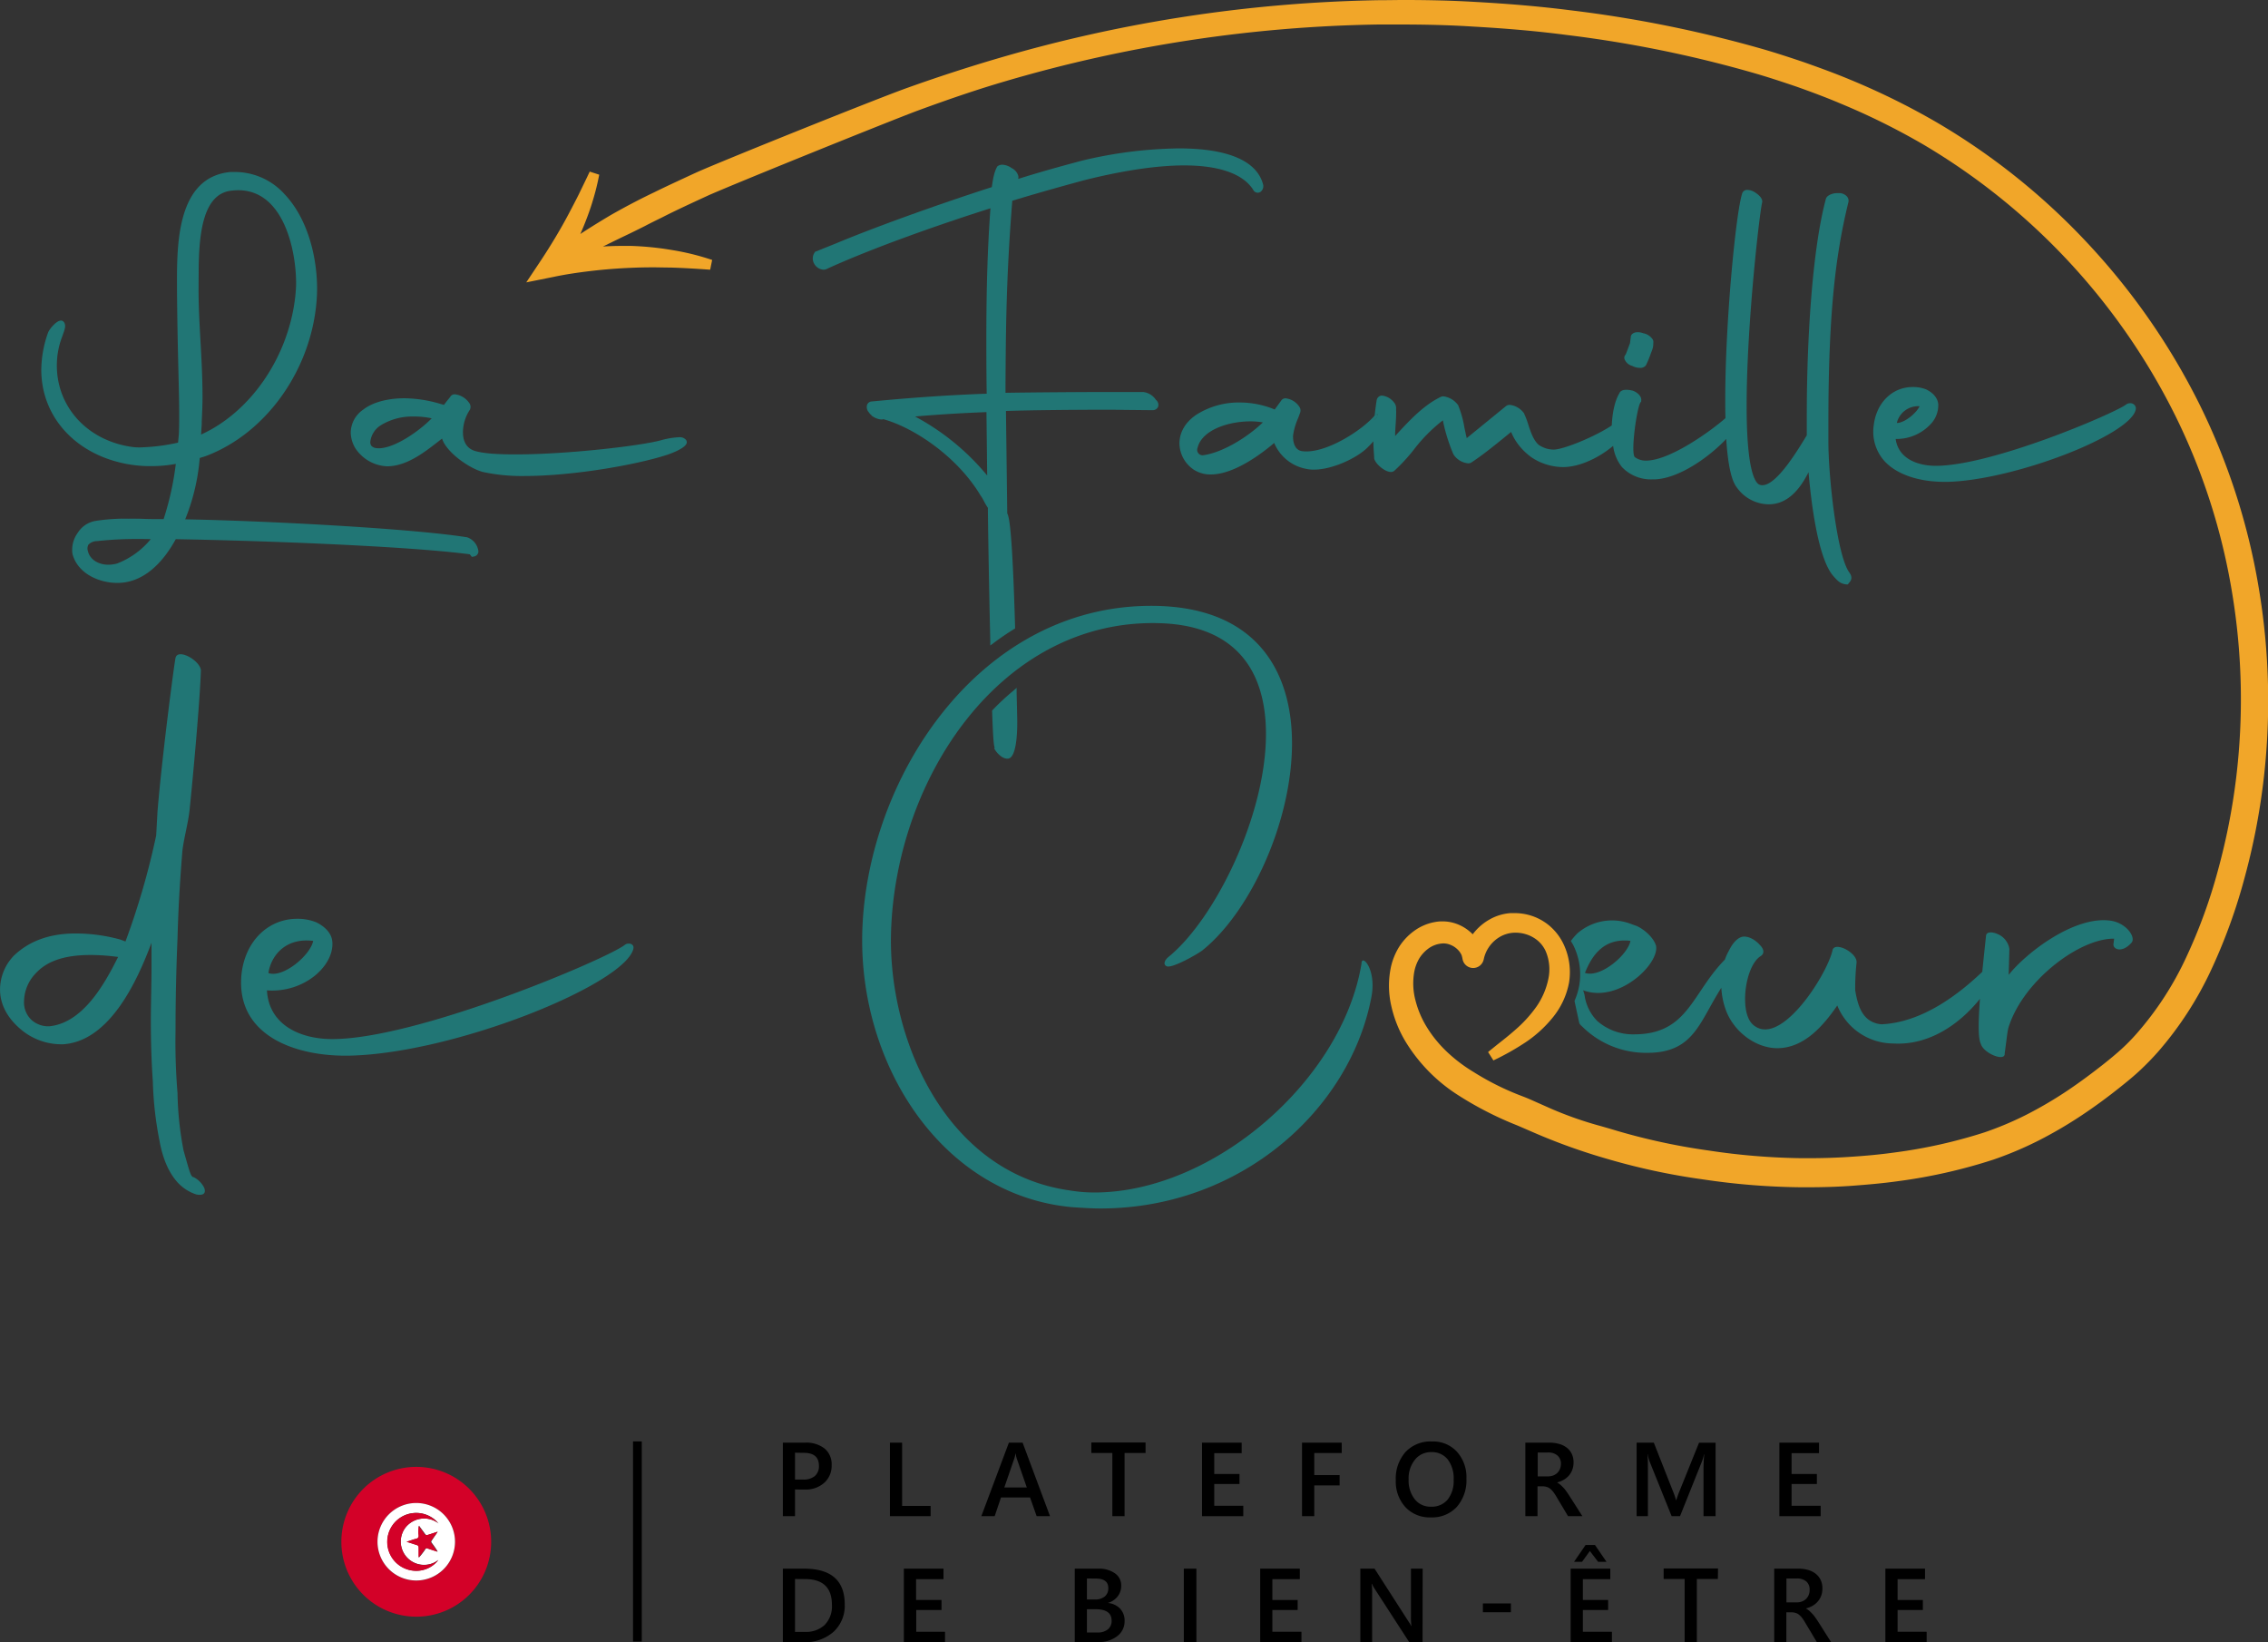 <svg xmlns="http://www.w3.org/2000/svg" viewBox="0 0 647.99 469.19"><rect x="0" y="0" width="647.99" height="469.19" fill="#333333" stroke="none"/><defs><style>.cls-1{fill:#217675;}.cls-2{fill:#f1a629;}.cls-3,.cls-6{fill:none;}.cls-4{fill:#d30128;}.cls-5{fill:#fff;}.cls-6{stroke:#000;stroke-miterlimit:10;stroke-width:2.5px;}</style></defs><title>Initial Logo Design</title><g id="Layer_2" data-name="Layer 2"><g id="Layer_1-2" data-name="Layer 1"><path class="cls-1" d="M136.68,157.5a4.83,4.83,0,0,0-3.25-4l-.05,0h0c-16.24-2.56-58-4.71-80.47-5.12A59.34,59.34,0,0,0,57,131.62l.07-.77,1.59-.49c17.62-6.55,30.72-25.27,31.87-45.54.49-8.51-1.63-21.3-9.22-29.33A19.1,19.1,0,0,0,67,49.14l-1.12,0C50.51,50.55,50.55,69.86,50.57,81.4v1.25c.08,9.85.26,17.46.41,23.57.12,4.91.22,8.79.22,12.21,0,2.11,0,4.1-.12,5.93l-.21,2.11A56.44,56.44,0,0,1,40,127.83a16,16,0,0,1-2.1-.11C25.13,126,16.24,116.43,16.24,104.41A22.81,22.81,0,0,1,17.84,96c.08-.27.18-.54.27-.81.39-1.09.84-2.33.1-3.22a1,1,0,0,0-.81-.38c-1.23,0-3.22,2.3-3.68,3.47a32.24,32.24,0,0,0-1.92,10.61c0,13.58,10,24.42,25,27a36.74,36.74,0,0,0,6.38.51,38.51,38.51,0,0,0,7.05-.64A83.48,83.48,0,0,1,46.85,148l-.1.32c-2.09,0-4,0-5.68-.07s-3-.05-4.41-.05a53.57,53.57,0,0,0-9.35.63,7.48,7.48,0,0,0-5.11,3.42,8.27,8.27,0,0,0-1.5,6c1.5,5.7,7.7,8.3,12.84,8.3,6.42,0,12.19-4.33,16.68-12.5,23,.39,65.55,1.9,84,4.32l.59.74.43-.09a1.53,1.53,0,0,0,1.44-1.28l0-.12ZM56.76,78.27c0-11.27,1.11-22.92,9.38-23.8a15.71,15.71,0,0,1,1.92-.12c13.08,0,16.54,17.36,16.54,26.55,0,1.39-.14,2.8-.25,3.92C82.4,102,71.65,117.7,57.45,124.16l.19-3.08,0-.72c.11-2.39.22-4.66.22-6.94,0-5.57-.3-11-.59-16.14s-.54-9.88-.54-14.75ZM33.46,161a9.39,9.39,0,0,1-2.48.35c-3,0-5.36-1.59-5.87-3.92a2.25,2.25,0,0,1,.17-1.83,3.43,3.43,0,0,1,2.45-1A103.13,103.13,0,0,1,39.41,154c1.17,0,2.37,0,3.66.05A23.31,23.31,0,0,1,33.46,161Z"/><path class="cls-1" d="M195.93,125.6a2.38,2.38,0,0,0-2-.67,22.45,22.45,0,0,0-4.91.81c-5.47,1.58-26.77,4.09-41.7,4.09-5.66,0-9.38-.31-11.67-1-2.8-.89-3.38-3.38-3.38-5.32a11.85,11.85,0,0,1,1.76-6.1l.29-.45,0-.06a1.87,1.87,0,0,0-.32-1.85,5.78,5.78,0,0,0-4-2.39,1.46,1.46,0,0,0-1.38.75l-.05.09-.11.12c-.23.29-.71.85-1.62,2.06l-1.28-.36a37.05,37.05,0,0,0-10-1.53c-4.87,0-9.18,1.19-11.82,3.27a8.08,8.08,0,0,0-3.53,6.45,9,9,0,0,0,1.36,4.63,11.45,11.45,0,0,0,9,5.09c5.55,0,10.59-3.92,14.64-7.07.37-.29.73-.58,1.09-.85,1.18,3.82,7.58,8.43,11.62,9.53A52.62,52.62,0,0,0,149.84,136c13.72,0,31.77-3.14,40.6-6,.05,0,5.31-1.71,5.74-3.39A1.11,1.11,0,0,0,195.93,125.6Zm-87.73,2.48c-1.6,0-2.41-.59-2.41-1.77a6.48,6.48,0,0,1,2.81-4.68,17.13,17.13,0,0,1,9.6-2.62,22.61,22.61,0,0,1,5,.49l.16,0C119.7,123.26,112.71,128.08,108.2,128.08Z"/><path class="cls-1" d="M290.64,206.54c0,3-.26,10-2.65,10.22l-.22,0c-1.4,0-2.87-1.52-3.45-2.48l-.28-.45.16-.19c-.14-.52-.4-.32-.74-10.37V203l.21-.21a68.42,68.42,0,0,1,5.64-5.26l1.15-1,0,1.49C290.59,203.46,290.64,205.28,290.64,206.54Z"/><path class="cls-1" d="M360.91,52.83c-1.7-6.82-10-10.43-24.08-10.43A124.1,124.1,0,0,0,309,45.93l-.7.19c-4.61,1.24-10.8,2.91-17.4,5a1.93,1.93,0,0,0,0-1A3.7,3.7,0,0,0,289,48a4.93,4.93,0,0,0-2.6-.94,2.41,2.41,0,0,0-1.25.33l-.15.09-.1.16c-.76,1.27-1.15,3.11-1.53,5.82-15.74,5.06-34,11.67-44.66,16.14l-5.83,2.34-.12.19a3,3,0,0,0-.16,3.18,3.29,3.29,0,0,0,2.7,1.75,2.05,2.05,0,0,0,.74-.14c11-5.07,28.52-11.55,46.94-17.41-.82,11.27-1.17,22.71-1.17,36.9,0,5,0,10.22.1,16.07-9.87.36-20.09,1-33,2.24a1.47,1.47,0,0,0-1.19,1,2.24,2.24,0,0,0,.58,2.16,2,2,0,0,0,.62.68,1.08,1.08,0,0,0,.22.29l.06.06.06,0a5.21,5.21,0,0,0,2.56.95,1.85,1.85,0,0,0,.58-.09h0c8.78,2.44,21.11,10.69,27.75,21.79l0,0,0,0a11.16,11.16,0,0,1,1,1.68,17.89,17.89,0,0,0,1.1,1.86c0,2.88.28,20.67.68,37.94l0,1.39,1.12-.83c1.79-1.34,3.69-2.63,5.62-3.83l.35-.21v-.42c-.85-29.57-1.81-31.56-2.24-32.46l-.37-29.26c7-.24,20.52-.35,27.8-.35,2.1,0,4.28,0,6.52.06,2.4,0,4.89.06,7.48.06a1.69,1.69,0,0,0,1.66-.93,1.8,1.8,0,0,0-.6-2,5.07,5.07,0,0,0-3.68-2.26h-9.5c-8.18,0-22.33.11-29.81.23l0-2.25c.11-16.55.21-30.86,1.94-52.63,7.88-2.38,14.79-4.3,20.51-5.85,11-2.77,20.86-4.24,28.6-4.24,10.05,0,16.89,2.44,19.74,7a1.42,1.42,0,0,0,1.27.8,1.4,1.4,0,0,0,1.08-.5A2.06,2.06,0,0,0,360.91,52.83ZM261.44,119c6.69-.58,13.68-1,20.4-1.25l.21,18.11A68.62,68.62,0,0,0,261.44,119Z"/><path class="cls-1" d="M392.93,118.62l-.23.2a2.58,2.58,0,0,1,0,.29c0,.28-.05.57-.07.85.18-.18.35-.36.5-.53a3,3,0,0,1,.29-.25l.09-.91A3.55,3.55,0,0,0,392.93,118.62Z"/><path class="cls-1" d="M528.27,163.42c-3.45-5-5.88-27.15-5.88-37.24v-5.63c0-32.71,2.3-48.79,5.75-62.93a1.86,1.86,0,0,0-.46-1.5,3,3,0,0,0-2.3-.95h0l-.41,0c-1.49,0-3.16.69-3.34,1.81-4,15-5.41,41.42-5.41,61.09v6.3l-.05.08c-2.79,4.6-8.62,14.18-12.64,14.18a2.21,2.21,0,0,1-1.07-.27c-1.28-.87-3.43-4.94-3.43-22.42,0-23.53,3.81-56.13,4.46-58.19l0-.11v-.11c0-1.08-1.38-2.25-2.71-2.92a4.13,4.13,0,0,0-1.52-.35,1.47,1.47,0,0,0-1.56,1.22c-1.77,5.67-4.78,36.63-4.78,58.59,0,2,0,3.72.07,5.4-4.71,4.09-16.05,12.14-22.74,12.14a5.29,5.29,0,0,1-3.16-1c-1.25-1.09.54-14.2,1.66-15.71l.15-.15,0-.22c.23-1.08-.82-2.35-2.45-2.93l-.07,0a7.34,7.34,0,0,0-1.71-.23c-1.42,0-1.86.61-2,1-1.24,2-2,5.38-2.17,9.18-4.39,3-13.7,6.91-16.68,6.91a7.63,7.63,0,0,1-4.19-1.36c-1.52-1.31-2.32-3.73-3-5.85a25,25,0,0,0-1.14-3l0-.07a5.78,5.78,0,0,0-4.12-2.5,1.76,1.76,0,0,0-1.07.33l-11.24,9.17c-.28-1.14-.48-2.17-.68-3.1a29,29,0,0,0-1.72-6.17l0-.07-.05-.07a6.22,6.22,0,0,0-4.17-2.53,1.89,1.89,0,0,0-.84.18c-5,2.43-9.05,6.87-13,11.16,0,0,0,0,0,0,0-1.27.09-2.36.16-3.42.09-1.42.17-2.76.12-4.33a2.53,2.53,0,0,0-.66-1.92,5,5,0,0,0-3.29-1.88,1.55,1.55,0,0,0-1.61,1.38c-.24,1.52-.43,3-.57,4.39l.23-.2a4.66,4.66,0,0,1,.55-.36l-.09.91-.29.25a6.17,6.17,0,0,1-.5.53c0-.27,0-.56.07-.84a2.58,2.58,0,0,0,0-.29l-.13.12c-3.77,4.2-13,10.06-19.36,10.06a7.89,7.89,0,0,1-1.55-.14c-2.27-.63-2.28-3.62-2.23-4.48a19.16,19.16,0,0,1,1.35-4.7c.22-.55.43-1.09.6-1.6a1.88,1.88,0,0,0-.15-1.82,5.42,5.42,0,0,0-3.89-2.43,1.48,1.48,0,0,0-1.34.69L364.2,117a26.13,26.13,0,0,0-10-2,22.53,22.53,0,0,0-12.4,3.5c-3.11,2.1-4.82,5-4.82,8.22a9.18,9.18,0,0,0,4.09,7.47,8.7,8.7,0,0,0,4.88,1.37c6.82,0,14.84-6.22,18.1-9a12.34,12.34,0,0,0,9,7.37,10.06,10.06,0,0,0,2.34.25c5.31,0,12.34-3.33,15.33-6.32.61-.61,1.16-1.2,1.67-1.77,0,1.47.12,3,.22,4.52l0,.35V131c.42,1.66,3.14,3.85,4.78,3.85a1.48,1.48,0,0,0,1-.36A50.35,50.35,0,0,0,404,128.4a44.94,44.94,0,0,1,8.24-8.3,49.39,49.39,0,0,0,3,9.67,5.6,5.6,0,0,0,4.21,2.61,1.86,1.86,0,0,0,.87-.19h0l0,0c3.36-2.23,6.62-4.85,11.42-8.78a15.58,15.58,0,0,0,1.62,3,17.57,17.57,0,0,0,4.45,4.42,16.45,16.45,0,0,0,8.76,2.62c5,0,10.6-2.92,14.32-6.06a12.08,12.08,0,0,0,2.53,6.07,11.41,11.41,0,0,0,8.77,3.5h.67c7.07-.3,15.76-6.64,20.34-11.55.48,7.39,1.48,11.94,3.05,13.89a11.28,11.28,0,0,0,9.09,4.79c5.64,0,9.13-4.7,11.38-9.18.63,7.45,2.54,24.59,7.11,29.7l.15.18c1.15,1.27,1.85,2,3.56,2.19l.43,0,.23-.35.09-.1C528.92,165.86,529.41,164.93,528.27,163.42ZM343.68,130.08a1.55,1.55,0,0,1-1.53-2.11c1.19-5,8.54-7.58,15.18-7.58a20.14,20.14,0,0,1,3.48.3C356.44,124.92,349.21,129.37,343.68,130.08Z"/><path class="cls-1" d="M393.48,118.27l-.09.91a3,3,0,0,0-.29.25c-.15.17-.32.35-.5.53,0-.28,0-.57.07-.85a2.58,2.58,0,0,0,0-.29l.23-.2A3.55,3.55,0,0,1,393.48,118.27Z"/><path class="cls-1" d="M472.21,97a1.46,1.46,0,0,1,.15,1,5.4,5.4,0,0,1-.45,2.33l-.19.5a31.57,31.57,0,0,1-1.47,3.56,2,2,0,0,1-1.74.71,4.64,4.64,0,0,1-2.15-.55,3.2,3.2,0,0,1-2.26-2.08,1.3,1.3,0,0,1,.36-1.16c.17-.34.63-1.62.89-2.32l.35-.91.23-1.75c0-.71.67-1.42,2-1.42a4.22,4.22,0,0,1,1.51.29A4.15,4.15,0,0,1,472.21,97Z"/><path class="cls-1" d="M609.93,115.8a1.63,1.63,0,0,0-1.33-.6,2,2,0,0,0-1.19.4c-3.1,2.41-38.17,17.49-54.34,17.49-5.11,0-10.68-2-11.46-7.67h.15a13.29,13.29,0,0,0,9.7-4.09,7.84,7.84,0,0,0,2.32-5.85c-.15-1.69-1.35-3.18-3.45-4.22a10,10,0,0,0-3.89-.68c-5.77,0-10.33,4.48-11.09,10.89a12.57,12.57,0,0,0,3,10.2c3.42,3.8,9.69,6,17.2,6h.92c18.76-.47,51.89-13.15,53.71-20.56A1.48,1.48,0,0,0,609.93,115.8Zm-61.69.26h.22c-1,2.06-4.33,4.79-6.52,4.79h0A6.25,6.25,0,0,1,548.24,116.06Z"/><path class="cls-1" d="M58.34,339.37a6.67,6.67,0,0,0-3.05-3.05H55.1l-.38-.38c-.56-1-1.14-3.24-2.28-7.25a93.45,93.45,0,0,1-1.72-16.39,176.79,176.79,0,0,1-.57-17.74c0-8.58.19-17.54.57-26.51.19-7.24.57-14.68,1.33-24.21.2-3.24,1.72-8.58,2.11-12.4.94-9,3-31.46,3.24-40-.39-2.87-6.68-6.3-7.25-3.44-.2.38-3.82,27.65-5.15,43.86l-.38,6.86A216.24,216.24,0,0,1,35.85,269l-1.53-.57a48,48,0,0,0-12.78-1.72c-8.2,0-13.72,2.67-17.53,6.29a14,14,0,0,0-4,9.73c0,4,1.91,8.2,6.48,11.82a17.93,17.93,0,0,0,11.63,3.81c13.35-.95,21.17-18.3,25.17-29v6.86c0,5.15-.19,10.49-.19,15.45,0,6.1.19,12,.57,17.36a100,100,0,0,0,1.92,17c.75,4.18,2.28,8.57,5,11.63a12.33,12.33,0,0,0,5.53,3.62C58.16,341.66,58.92,340.9,58.34,339.37ZM33.56,273.78c-4,8-10.11,18.5-19.45,19.44a7.17,7.17,0,0,1-5-1.71A6.86,6.86,0,0,1,6.87,286a11.79,11.79,0,0,1,3.43-8c2.85-3.05,7.43-5.15,15.63-5.15a60.57,60.57,0,0,1,7.82.57Z"/><path class="cls-1" d="M178.47,270c-5.15,4-59.11,26.88-83.52,26.88-9.15,0-18.12-4-18.68-13.91,10.67.76,19.26-7.06,18.68-13.92-.19-2.29-1.9-4.2-4.58-5.53a14.1,14.1,0,0,0-5.52-1c-8,0-14.69,6.1-15.83,15.63C67.12,295.9,84.47,302,100.1,301.61c30.13-.76,78.37-20.4,80.85-30.5C181.33,269.58,179.42,269.2,178.47,270Zm-89-1.14c-.76,4-8.57,10.68-12.78,9.15C77.41,273.2,81.41,267.86,89.42,268.82Z"/><path class="cls-1" d="M389,275.3c-5.53,33.56-42.53,65.41-76.28,65.41a43.08,43.08,0,0,1-7.05-.58c-35.65-5-51.86-43.47-51.1-73.4,1.14-44.25,31.46-90.2,77-88.67,22.32.76,30.13,14.49,30.13,31.65,0,23.46-14.68,53-27.84,63.69-.95.76-1.71,2.1-.57,2.66,1.52.77,9.15-3.62,10.3-4.57,13.73-11.06,25.55-36.8,25.55-59.11,0-21.16-10.68-39.28-40.23-39.28-49.78,0-81.81,50.15-82.57,94.19-.58,37.56,23.07,74.18,59.87,77.61,2.86.19,5.54.38,8.2.38,40,0,71.32-28.21,77.42-60.44C393.35,276.83,389,272.44,389,275.3Z"/><path class="cls-1" d="M603.27,263.09c-10.49-1.71-24.6,9.35-29.37,15.45l.2-7.43a5.57,5.57,0,0,0-2.86-4c-1.91-1-3.82-1-3.82.38-.42,3.86-.77,7.23-1.06,10.17-6.55,6.23-17,14.48-28.87,15-5.34-.57-6.67-5.14-7.44-9.72a67.3,67.3,0,0,1,.38-7.82c.39-2.86-6.28-6.29-6.86-3.62-1.53,6.86-14.3,27.07-22.12,21.73-2.09-1.33-2.86-4.38-2.86-7.81,0-5,1.72-10.49,4.39-12.21.95-.57,1.33-1.71-.19-3.24-1.53-1.72-3.62-2.67-5.15-2.29-1.72.57-2.86,2.29-3.81,4.2a13.41,13.41,0,0,0-1,2.28c-9.52,9.65-10.52,21.37-26,21.37a15.48,15.48,0,0,1-10.48-3.82,13,13,0,0,1-3.63-7.44l-.39-1.33c10.11,3.81,21.93-7.63,20.8-12.78-.58-1.91-2.68-4.19-5.35-5.53l-2.1-.76a15.06,15.06,0,0,0-15.06,2.86,19.16,19.16,0,0,0-1.82,2.13c.21.33.42.69.61,1a18.77,18.77,0,0,1,1.83,11.48,19.1,19.1,0,0,1-1.39,4.64l1.35,6.26c.19.56.76.94,1.13,1.33a25.89,25.89,0,0,0,18.31,7.24c13.31,0,14.86-8.75,21.16-18.58a22,22,0,0,0,1.1,5.8c2.1,6.49,8.58,11.45,14.88,11.45,7.81,0,13.34-6.68,17.15-12.2a17.33,17.33,0,0,0,16,10.86c11.32.66,20.11-6.89,24.76-12.77-.65,9-.31,11.62.21,12.77.76,2.86,7.05,5.34,6.86,2.86.76-5.52.76-6.67,1.34-8.2,4.57-13.15,20.4-24.79,29.93-24.6l-.19,1.53c-.19,1.52,2.48,2.67,5.15-.38C610.32,267.86,607.66,263.86,603.27,263.09Zm-137.43,5.73c-.76,4-8.58,10.68-13,9.15C454.6,273.59,457.84,267.86,465.84,268.82Z"/><path class="cls-2" d="M516.59,339.22h-2.14A199.44,199.44,0,0,1,486.77,337a188.13,188.13,0,0,1-27.23-5.79,173,173,0,0,1-22.2-8l-3.79-1.64a98.18,98.18,0,0,1-16.92-8.65,47.39,47.39,0,0,1-15-15.23,34.31,34.31,0,0,1-4.11-10.22,25.8,25.8,0,0,1-.08-11.36,18.73,18.73,0,0,1,2.3-5.57A16.63,16.63,0,0,1,404,266a14.33,14.33,0,0,1,5.82-2.53,11.21,11.21,0,0,1,2.27-.22,11.74,11.74,0,0,1,4.31.8,12.45,12.45,0,0,1,4.37,2.89,15.49,15.49,0,0,1,4.92-4.29,14.1,14.1,0,0,1,5.88-1.76c.39,0,.78,0,1.17,0a15.54,15.54,0,0,1,4.8.75,15.32,15.32,0,0,1,5.26,2.95,15.71,15.71,0,0,1,3.68,4.68,18.65,18.65,0,0,1,1.82,11.42,22.26,22.26,0,0,1-4.78,10.17,35,35,0,0,1-7.92,7.12,74.22,74.22,0,0,1-8.92,5l-1.52-2.4,2.47-2c1.73-1.36,3.53-2.77,5.17-4.23a36.89,36.89,0,0,0,6.23-6.82,21.36,21.36,0,0,0,3.36-7.89,13.19,13.19,0,0,0-.8-7.94,8.71,8.71,0,0,0-2.3-3,9.63,9.63,0,0,0-3.4-1.8,10.24,10.24,0,0,0-2.85-.42,8.87,8.87,0,0,0-4.5,1.19,9.75,9.75,0,0,0-4.5,5.9l-.14.6-.06.2a3.06,3.06,0,0,1-2.94,2.2,3.06,3.06,0,0,1-.85-.12,3.12,3.12,0,0,1-1.47-.93,3,3,0,0,1-.71-1.47l-.07-.37a3.32,3.32,0,0,0-.15-.55l0-.1a5.18,5.18,0,0,0-.77-1.28,6.18,6.18,0,0,0-2.66-1.87,5.09,5.09,0,0,0-1.84-.33,7.6,7.6,0,0,0-4.49,1.63,10,10,0,0,0-2.45,2.76,11.92,11.92,0,0,0-1.35,3.62,18.83,18.83,0,0,0,.34,8.32,27.32,27.32,0,0,0,3.49,8,32.35,32.35,0,0,0,2.64,3.61,35.18,35.18,0,0,0,3.1,3.27,44.36,44.36,0,0,0,7.31,5.5,77.17,77.17,0,0,0,14.11,7c.84.32,1.72.69,2.69,1.12l5.38,2.39a104.39,104.39,0,0,0,14.32,5c1.36.39,2.85.82,4.57,1.34a181.71,181.71,0,0,0,26,5.59,191.63,191.63,0,0,0,26.56,2.21l2.39,0c3.77,0,7.45-.12,10.93-.34,5-.31,9.32-.72,13.24-1.27a144.76,144.76,0,0,0,25.79-5.75,93.37,93.37,0,0,0,12-5.05,116.27,116.27,0,0,0,11.34-6.63c3.52-2.34,7.12-5,10.7-7.82,1.9-1.51,3.47-2.81,5-4.19s3.12-3,4.51-4.59a90.69,90.69,0,0,0,14.15-21.81,150.91,150.91,0,0,0,9.07-24.91,182.62,182.62,0,0,0,5.15-26.12,186.22,186.22,0,0,0-1.15-53.16,179.83,179.83,0,0,0-16.26-50.6,186.07,186.07,0,0,0-71.64-77.2,196.19,196.19,0,0,0-23.92-11.87c-4.3-1.83-8.74-3.46-12.53-4.81-4-1.36-8.35-2.81-12.78-4.07A343.29,343.29,0,0,0,447.69,10c-8.09-1.06-16.87-1.85-26.87-2.41C414.43,7.18,407.63,7,400,7c-2.06,0-4.13,0-6.19,0A398.76,398.76,0,0,0,287.35,23.18c-7.53,2.2-15.67,4.93-25.6,8.59C253,35.07,210.58,52.2,202.4,55.82l-1.89.87c-3.39,1.57-6.9,3.19-10.29,4.89l-1,.51c-1.65.81-3.36,1.64-5,2.51-2,1-4,2-6.13,3-1.72.83-3.45,1.67-5.17,2.52l-.65.31c1.85-.11,3.71-.17,5.55-.17.81,0,1.63,0,2.44,0A85.7,85.7,0,0,1,192,71.44a72.06,72.06,0,0,1,11.47,2.83l-.57,2.79c-3.38-.24-7.37-.5-11.39-.62-1.75,0-3.36-.06-4.89-.06-2.26,0-4.34.05-6.34.14-3.75.15-7.5.45-11.15.87-4,.47-7.57,1-11,1.73l-7.77,1.56,2.67-4,1.69-2.54c1.25-1.89,2.48-3.85,3.78-6,1.2-2,2.39-4.06,3.53-6.19,1-1.86,2-3.79,2.95-5.65l.37-.74.33-.68c.94-1.94,1.89-3.88,2.81-5.85l2.71.88a67.7,67.7,0,0,1-1.79,7.27c-.76,2.61-1.72,5.14-2.47,7-.36.89-.73,1.78-1.13,2.67,2.81-1.84,5.76-3.67,8.93-5.54,4.31-2.44,8.31-4.53,12.25-6.4,3.48-1.72,7.1-3.37,10.59-5l1.84-.84c8.35-3.68,51.44-21,59.9-24,8.81-3.15,17.6-6,26.12-8.49A410.66,410.66,0,0,1,393.72.06c2.62,0,5-.06,7.44-.06,7.3,0,13.86.17,20,.53,10.19.56,19.15,1.34,27.38,2.39A351.58,351.58,0,0,1,502.5,13.7c3.8,1.07,7.86,2.36,13.15,4.16,4.14,1.47,8.57,3.07,13,4.92a205,205,0,0,1,24.84,12.27,191.15,191.15,0,0,1,43.18,34.68,193.25,193.25,0,0,1,31.59,45.48,187.75,187.75,0,0,1,17.08,52.72,194.46,194.46,0,0,1,1.33,55.39,191,191,0,0,1-5.32,27.29,159.9,159.9,0,0,1-9.48,26.24,99.29,99.29,0,0,1-15.38,23.76c-1.59,1.79-3.28,3.52-5,5.14s-3.75,3.28-5.42,4.61c-3.73,3-7.52,5.78-11.26,8.27a123.15,123.15,0,0,1-12.15,7.13,102.45,102.45,0,0,1-13.06,5.54,152.5,152.5,0,0,1-27.31,6.18c-4.2.59-8.74,1-13.86,1.37C524.6,339.1,520.74,339.22,516.59,339.22Z"/><line class="cls-3" x1="157.73" y1="77.24" x2="157.09" y2="78.21"/><path class="cls-4" d="M118.91,461.91a21.4,21.4,0,1,1,21.42-21.3A21.38,21.38,0,0,1,118.91,461.91ZM130,440.51a11.07,11.07,0,1,0-11.07,11.08A11.06,11.06,0,0,0,130,440.51Z"/><path class="cls-5" d="M130,440.51a11.07,11.07,0,1,1-11.06-11.08A11.08,11.08,0,0,1,130,440.51Zm-4.74-5.29a8.26,8.26,0,1,0-7.57,13.47,8,8,0,0,0,7.57-3,6.66,6.66,0,0,1-9.56-9.06A6.78,6.78,0,0,1,125.25,435.22Zm-.21,2.51,0-.08-2.36.77c-.92.3-.92.3-1.49-.5s-1-1.32-1.45-2a16.09,16.09,0,0,0-.09,2.06c0,.46.13,1-.09,1.34s-.82.36-1.26.5l-2.05.68,2.45.79c1,.31,1,.31,1,1.3V445a22.1,22.1,0,0,0,1.82-2.35.54.54,0,0,1,.76-.24c.92.33,1.86.61,2.79.92a26.55,26.55,0,0,0-1.7-2.49.5.5,0,0,1,0-.72C123.88,439.36,124.45,438.54,125,437.73Z"/><path class="cls-4" d="M125.25,435.22a6.78,6.78,0,0,0-9.56,1.45,6.66,6.66,0,0,0,9.56,9.06,8,8,0,0,1-7.57,3,8.27,8.27,0,1,1,7.57-13.47Z"/><path class="cls-4" d="M125,437.73c-.59.81-1.16,1.63-1.77,2.42a.5.5,0,0,0,0,.72,26.55,26.55,0,0,1,1.7,2.49c-.93-.31-1.87-.59-2.79-.92a.54.54,0,0,0-.76.24,22.1,22.1,0,0,1-1.82,2.35V442.6c0-1,0-1-1-1.3l-2.45-.79,2.05-.68c.44-.14,1-.19,1.26-.5s.08-.88.09-1.34a16.09,16.09,0,0,1,.09-2.06c.48.67,1,1.33,1.45,2s.57.8,1.49.5l2.36-.77Z"/><path d="M227.14,425.57v7.62h-3.47v-21H230a8.46,8.46,0,0,1,5.61,1.69,5.86,5.86,0,0,1,2,4.75,6.51,6.51,0,0,1-2.08,5,7.88,7.88,0,0,1-5.62,1.95Zm0-10.51v7.67h2.26a5,5,0,0,0,3.41-1,3.71,3.71,0,0,0,1.17-2.93q0-3.7-4.3-3.7Z"/><path d="M265.89,433.19H254.26v-21h3.48v18.07h8.15Z"/><path d="M300,433.19h-3.82l-1.89-5.35H286l-1.81,5.35h-3.81l7.87-21h3.92ZM293.37,425l-2.91-8.38a9.65,9.65,0,0,1-.28-1.32h-.06a8.45,8.45,0,0,1-.29,1.32L286.94,425Z"/><path d="M327.3,415.14h-6v18.05h-3.49V415.14h-6v-3H327.3Z"/><path d="M355.22,433.19H343.43v-21h11.33v3h-7.84v5.95h7.22V424h-7.22v6.22h8.3Z"/><path d="M383.35,415.14H375.5v6.32h7.24v2.94H375.5v8.79H372v-21h11.34Z"/><path d="M408.8,433.54a9.44,9.44,0,0,1-7.27-2.94,10.8,10.8,0,0,1-2.74-7.66,11.45,11.45,0,0,1,2.79-8.09,9.77,9.77,0,0,1,7.56-3,9.23,9.23,0,0,1,7.12,2.93,10.84,10.84,0,0,1,2.71,7.66,11.51,11.51,0,0,1-2.77,8.13A9.58,9.58,0,0,1,408.8,433.54Zm.16-18.65a5.82,5.82,0,0,0-4.69,2.16,8.48,8.48,0,0,0-1.81,5.67,8.62,8.62,0,0,0,1.75,5.64,5.7,5.7,0,0,0,4.6,2.13,5.94,5.94,0,0,0,4.77-2,8.52,8.52,0,0,0,1.74-5.7,8.92,8.92,0,0,0-1.69-5.81A5.73,5.73,0,0,0,409,414.89Z"/><path d="M452.1,433.19H448l-3.35-5.62a12.74,12.74,0,0,0-.89-1.33,5,5,0,0,0-.88-.9,2.75,2.75,0,0,0-1-.51,4,4,0,0,0-1.19-.17h-1.41v8.53h-3.47v-21h6.92a9.78,9.78,0,0,1,2.72.36,6.19,6.19,0,0,1,2.17,1.06,4.88,4.88,0,0,1,1.44,1.77,5.55,5.55,0,0,1,.52,2.48,6.08,6.08,0,0,1-.33,2,5.34,5.34,0,0,1-.93,1.65,5.7,5.7,0,0,1-1.47,1.24,7.11,7.11,0,0,1-1.93.79v.06a4.81,4.81,0,0,1,1,.71c.28.26.55.52.81.8a9.47,9.47,0,0,1,.75.93c.25.35.53.75.83,1.21ZM439.34,415v6.83h2.9a4.43,4.43,0,0,0,1.49-.25,3.44,3.44,0,0,0,1.18-.72,3.3,3.3,0,0,0,.78-1.14,4,4,0,0,0,.28-1.51,3,3,0,0,0-1-2.36,4,4,0,0,0-2.74-.85Z"/><path d="M490.16,433.19h-3.45V419.6c0-1.12.06-2.48.2-4.09h-.06a13,13,0,0,1-.57,2L480,433.19h-2.4l-6.28-15.59a13,13,0,0,1-.56-2.09h-.06c.08.84.12,2.21.12,4.12v13.56H467.6v-21h4.91l5.52,14a19.57,19.57,0,0,1,.82,2.41h.08c.36-1.11.65-1.93.88-2.46l5.62-13.94h4.73Z"/><path d="M520.18,433.19H508.39v-21h11.32v3h-7.84v5.95h7.23V424h-7.23v6.22h8.31Z"/><path d="M223.67,469.19v-21h6.06q11.63,0,11.62,10.24a10.09,10.09,0,0,1-3.22,7.82,12.29,12.29,0,0,1-8.64,2.95Zm3.47-18.05v15.11h2.78a7.76,7.76,0,0,0,5.72-2,7.63,7.63,0,0,0,2.05-5.71q0-7.36-7.63-7.37Z"/><path d="M270,469.19H258.24v-21h11.33v3h-7.84v5.95H269V460h-7.22v6.22H270Z"/><path d="M307.07,469.19v-21h6.67a7.84,7.84,0,0,1,4.82,1.34,4.13,4.13,0,0,1,1.78,3.47,4.89,4.89,0,0,1-1,3.1,5.4,5.4,0,0,1-2.8,1.88V458a5.46,5.46,0,0,1,3.47,1.6,4.93,4.93,0,0,1,1.3,3.53,5.28,5.28,0,0,1-2.13,4.36,8.41,8.41,0,0,1-5.36,1.67ZM310.54,451v6h2.26a4.35,4.35,0,0,0,2.85-.86,3,3,0,0,0,1-2.42q0-2.7-3.6-2.7Zm0,8.78v6.65h3a4.53,4.53,0,0,0,3-.9,3.08,3.08,0,0,0,1.06-2.49q0-3.25-4.53-3.26Z"/><path d="M341.82,469.19h-3.59v-21h3.59Z"/><path d="M371.84,469.19H360.05v-21h11.32v3h-7.84v5.95h7.22V460h-7.22v6.22h8.31Z"/><path d="M406.44,469.19h-3.81l-10-15.44a6.14,6.14,0,0,1-.63-1.22h-.09a21.26,21.26,0,0,1,.12,2.89v13.77h-3.37v-21h4.06l9.69,15.08a12.55,12.55,0,0,1,.79,1.29h.06a20.09,20.09,0,0,1-.14-2.83V448.18h3.35Z"/><path d="M431.68,460.64h-8v-2.51h8Z"/><path d="M460.54,469.19H448.75v-21h11.33v3h-7.84v5.95h7.22V460h-7.22v6.22h8.3ZM459,446.24H456.6l-2.36-3.09L452,446.24h-2.28l3.29-4.81h2.69Z"/><path d="M490.81,451.14h-6v18.05h-3.49V451.14h-6v-3h15.54Z"/><path d="M523.17,469.19H519.1l-3.36-5.62a11.36,11.36,0,0,0-.88-1.33,5,5,0,0,0-.88-.9,2.75,2.75,0,0,0-1-.51,4,4,0,0,0-1.19-.17h-1.41v8.53h-3.47v-21h6.92a9.78,9.78,0,0,1,2.72.36,6.19,6.19,0,0,1,2.17,1.06,5,5,0,0,1,1.44,1.77,5.55,5.55,0,0,1,.52,2.48,6.08,6.08,0,0,1-.33,2,5.17,5.17,0,0,1-.94,1.65,5.49,5.49,0,0,1-1.46,1.24,7.11,7.11,0,0,1-1.93.79v.06a5.09,5.09,0,0,1,1,.71c.28.26.55.52.8.8a8.24,8.24,0,0,1,.76.93c.25.35.52.75.83,1.21ZM510.41,451v6.83h2.9a4.43,4.43,0,0,0,1.49-.25,3.53,3.53,0,0,0,1.18-.72,3.3,3.3,0,0,0,.78-1.14,4,4,0,0,0,.27-1.51,3,3,0,0,0-.95-2.36,4,4,0,0,0-2.74-.85Z"/><path d="M550.46,469.19H538.67v-21H550v3h-7.84v5.95h7.22V460h-7.22v6.22h8.3Z"/><line class="cls-6" x1="182.11" y1="469.01" x2="182.11" y2="411.83"/></g></g></svg>